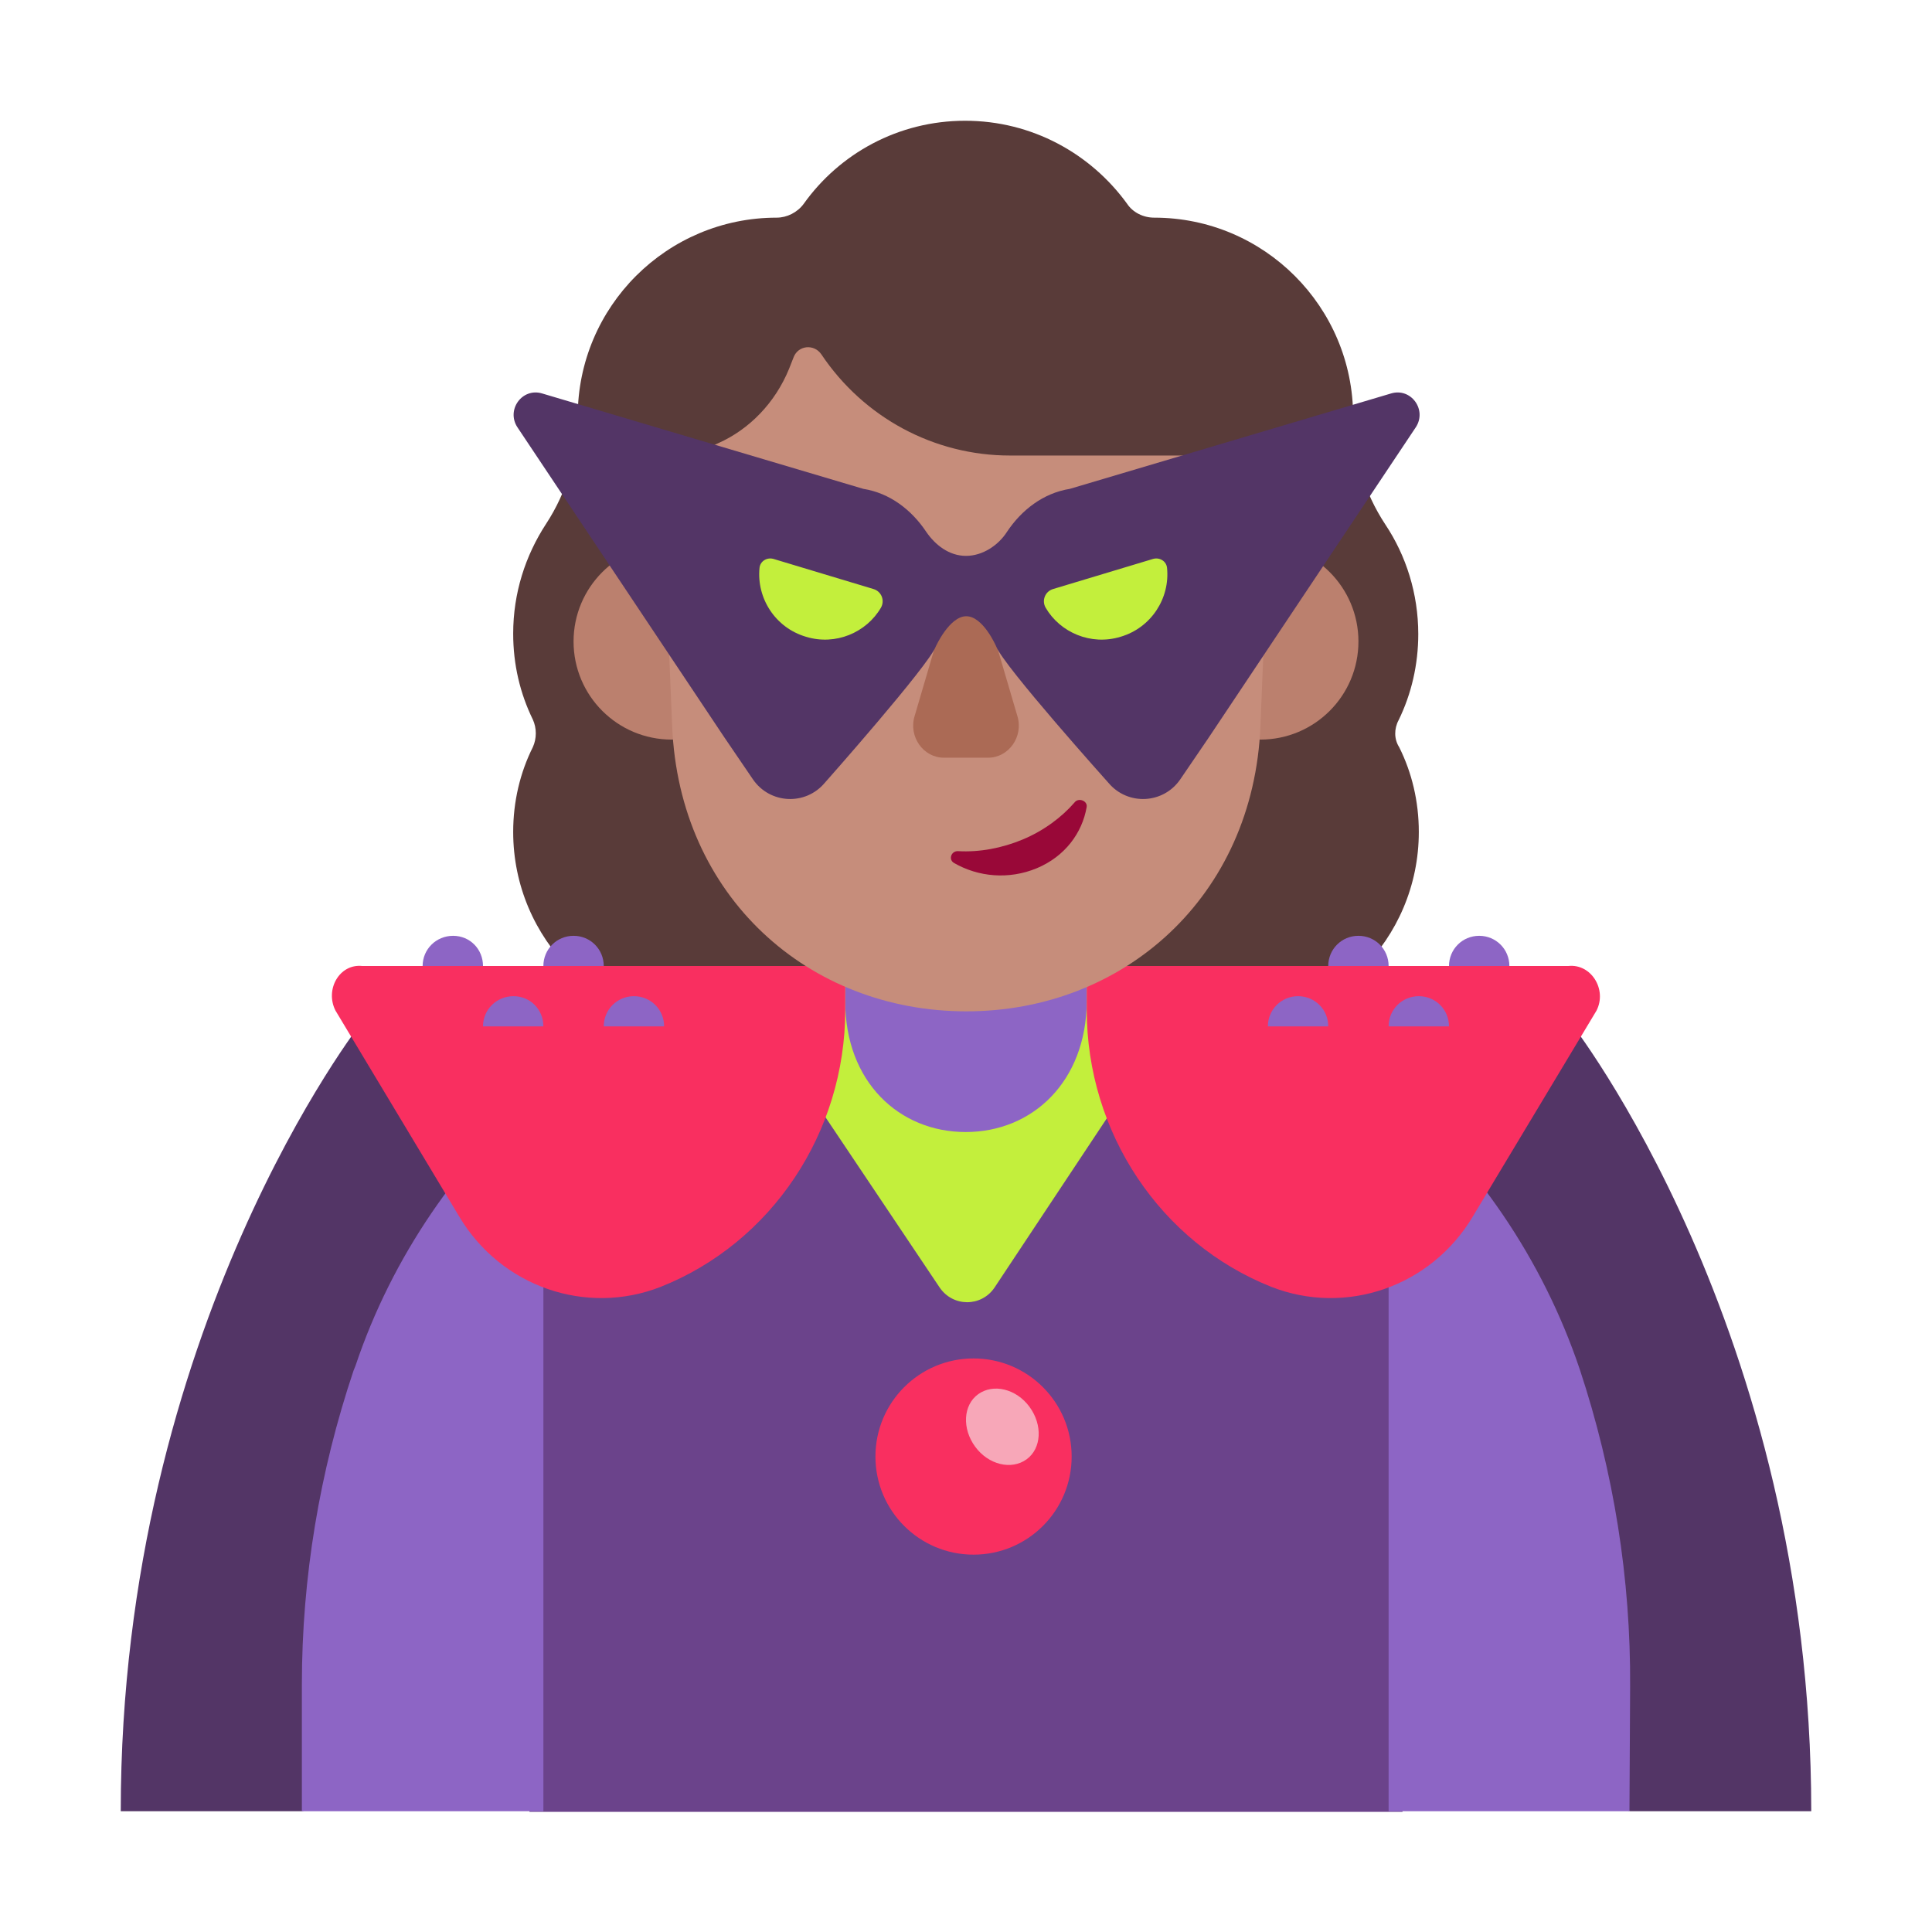<svg width="1024" height="1024" viewBox="0 0 32 32" fill="none" xmlns="http://www.w3.org/2000/svg">
<path d="M23.491 10.503C23.491 11.01 23.376 11.497 23.166 11.927C23.089 12.07 23.089 12.242 23.175 12.376C23.385 12.796 23.5 13.274 23.5 13.78C23.5 15.557 22.058 17 20.282 17H11.718C9.942 17 8.5 15.557 8.5 13.78C8.5 13.274 8.615 12.796 8.825 12.376C8.891 12.232 8.891 12.06 8.825 11.917C8.615 11.487 8.5 11.01 8.5 10.494C8.5 9.825 8.701 9.204 9.044 8.678C9.388 8.153 9.569 7.541 9.569 6.911V6.901C9.569 5.076 11.049 3.605 12.864 3.605C13.035 3.605 13.207 3.519 13.312 3.376C13.904 2.545 14.878 2 15.986 2C17.093 2 18.067 2.545 18.669 3.376C18.764 3.519 18.936 3.605 19.117 3.605C20.941 3.605 22.412 5.086 22.412 6.901V6.911C22.412 7.541 22.593 8.153 22.946 8.688C23.29 9.204 23.491 9.834 23.491 10.503Z" fill="#593B39"/>
<path d="M6 16.92C6 16.92 2 22 2 30H5L16 27L27 30H30C30 21.99 26 16.92 26 16.92H6Z" fill="#533566"/>
<path d="M16 17C13.24 17 10.69 16.4 8.77 18.19V30.01H23.23V18.16C21.31 16.39 18.74 17 16 17Z" fill="#6B438B"/>
<path d="M15.56 21.32L12 16.01H20L16.47 21.33C16.25 21.65 15.78 21.65 15.56 21.32Z" fill="#C3EF3C"/>
<path d="M14 16.589C14 17.914 14.889 18.75 15.995 18.75C17.102 18.75 17.991 17.914 18 16.589V15H14V16.589Z" fill="#8D65C5"/>
<path d="M5.889 22.619L5.856 22.701C5.293 24.376 5 26.132 5 27.898V30H9V18C7.591 19.239 6.496 20.812 5.889 22.619Z" fill="#8D65C5"/>
<path d="M27 27.934C27.011 26.152 26.729 24.38 26.165 22.678C25.547 20.846 24.442 19.246 23 18V30H26.989L27 27.934Z" fill="#8D65C5"/>
<path d="M6 16H14V16.728C14 18.76 12.778 20.586 10.941 21.315C9.709 21.797 8.298 21.315 7.603 20.145L5.557 16.739C5.378 16.39 5.623 15.959 6 16Z" fill="#F92F60"/>
<path d="M25.977 16H18V16.728C18 18.76 19.222 20.586 21.059 21.315C22.291 21.797 23.702 21.315 24.397 20.145L26.443 16.739C26.622 16.39 26.354 15.959 25.977 16Z" fill="#F92F60"/>
<path d="M16.125 25.75C17.023 25.75 17.75 25.023 17.75 24.125C17.75 23.227 17.023 22.5 16.125 22.5C15.227 22.5 14.5 23.227 14.5 24.125C14.5 25.023 15.227 25.75 16.125 25.75Z" fill="#F92F60"/>
<path d="M17.052 23.302C17.272 23.602 17.252 23.992 17.002 24.172C16.752 24.352 16.372 24.262 16.152 23.962C15.932 23.662 15.952 23.272 16.202 23.092C16.452 22.912 16.832 23.002 17.052 23.302Z" fill="#F7A7B8"/>
<path d="M7 16H8C8 15.722 7.785 15.5 7.505 15.5C7.224 15.5 7 15.722 7 16Z" fill="#8D65C5"/>
<path d="M9.5 15.5C9.222 15.5 9 15.722 9 16H10C10 15.722 9.778 15.5 9.5 15.5Z" fill="#8D65C5"/>
<path d="M10 17C10 16.722 10.222 16.5 10.5 16.5C10.778 16.5 11 16.722 11 17H10Z" fill="#8D65C5"/>
<path d="M8 17H9C9 16.722 8.785 16.5 8.505 16.5C8.224 16.5 8 16.722 8 17Z" fill="#8D65C5"/>
<path d="M23 16H22C22 15.722 22.222 15.5 22.5 15.5C22.778 15.5 23 15.722 23 16Z" fill="#8D65C5"/>
<path d="M24.5 15.5C24.222 15.5 24 15.722 24 16H25C25 15.722 24.778 15.5 24.5 15.5Z" fill="#8D65C5"/>
<path d="M23 17C23 16.722 23.222 16.5 23.5 16.5C23.778 16.5 24 16.722 24 17H23Z" fill="#8D65C5"/>
<path d="M21 17H22C22 16.722 21.778 16.5 21.5 16.5C21.222 16.5 21 16.722 21 17Z" fill="#8D65C5"/>
<path d="M12.75 10.625C12.75 11.523 12.023 12.25 11.125 12.25C10.227 12.25 9.5 11.523 9.5 10.625C9.5 9.728 10.227 9 11.125 9C12.023 9 12.75 9.728 12.75 10.625Z" fill="#BB806E"/>
<path d="M22.5 10.625C22.5 11.523 21.773 12.25 20.875 12.25C19.977 12.25 19.25 11.523 19.25 10.625C19.25 9.728 19.977 9 20.875 9C21.773 9 22.5 9.728 22.5 10.625Z" fill="#BB806E"/>
<path d="M19.879 7.545H16.727C15.473 7.545 14.305 6.918 13.602 5.866C13.479 5.692 13.222 5.721 13.146 5.914L13.07 6.107C12.842 6.667 12.415 7.111 11.893 7.342C11.855 7.362 11.826 7.371 11.788 7.391C11.56 7.506 11.009 7.873 11 8.828L11.133 12.023C11.247 14.85 13.393 16.751 16.005 16.751C18.616 16.751 20.763 14.85 20.877 12.023L21 8.983C20.981 7.641 20.06 7.545 19.879 7.545Z" fill="#C68D7B"/>
<path d="M15.643 10.18L15.149 11.86C15.045 12.2 15.292 12.55 15.634 12.55H16.366C16.708 12.55 16.955 12.2 16.851 11.86L16.357 10.18C16.252 9.81 15.758 9.81 15.643 10.18Z" fill="#AB6A55"/>
<path d="M16.941 13.904C16.592 14.05 16.222 14.117 15.873 14.098C15.757 14.088 15.704 14.234 15.799 14.292C16.201 14.525 16.708 14.574 17.174 14.38C17.639 14.185 17.924 13.797 17.998 13.37C18.019 13.263 17.861 13.205 17.797 13.292C17.586 13.535 17.29 13.758 16.941 13.904Z" fill="#990838"/>
<path d="M15.34 8.807C15.49 9.027 15.72 9.207 16 9.207C16.28 9.207 16.54 9.027 16.68 8.807C16.92 8.447 17.28 8.167 17.72 8.097L23.04 6.517C23.37 6.417 23.64 6.787 23.45 7.077L20.02 12.217L19.55 12.907C19.27 13.317 18.68 13.347 18.36 12.967C18.36 12.967 16.62 11.027 16.5 10.707C16.5 10.707 16.282 10.201 16 10.207C15.724 10.212 15.5 10.707 15.5 10.707C15.38 11.027 13.66 12.967 13.66 12.967C13.34 13.347 12.75 13.317 12.47 12.907L12 12.217L8.57 7.077C8.38 6.787 8.65 6.417 8.98 6.517L14.3 8.097C14.74 8.167 15.1 8.447 15.34 8.807Z" fill="#533566"/>
<path d="M14.59 10.067C14.35 10.477 13.84 10.697 13.35 10.547C12.84 10.397 12.53 9.907 12.58 9.407C12.59 9.297 12.7 9.227 12.81 9.257L14.47 9.757C14.6 9.797 14.66 9.947 14.59 10.067Z" fill="#C3EF3C"/>
<path d="M17.32 10.067C17.56 10.477 18.07 10.697 18.56 10.547C19.07 10.397 19.38 9.907 19.33 9.407C19.32 9.297 19.21 9.227 19.1 9.257L17.44 9.757C17.31 9.797 17.25 9.947 17.32 10.067Z" fill="#C3EF3C"/>
</svg>
